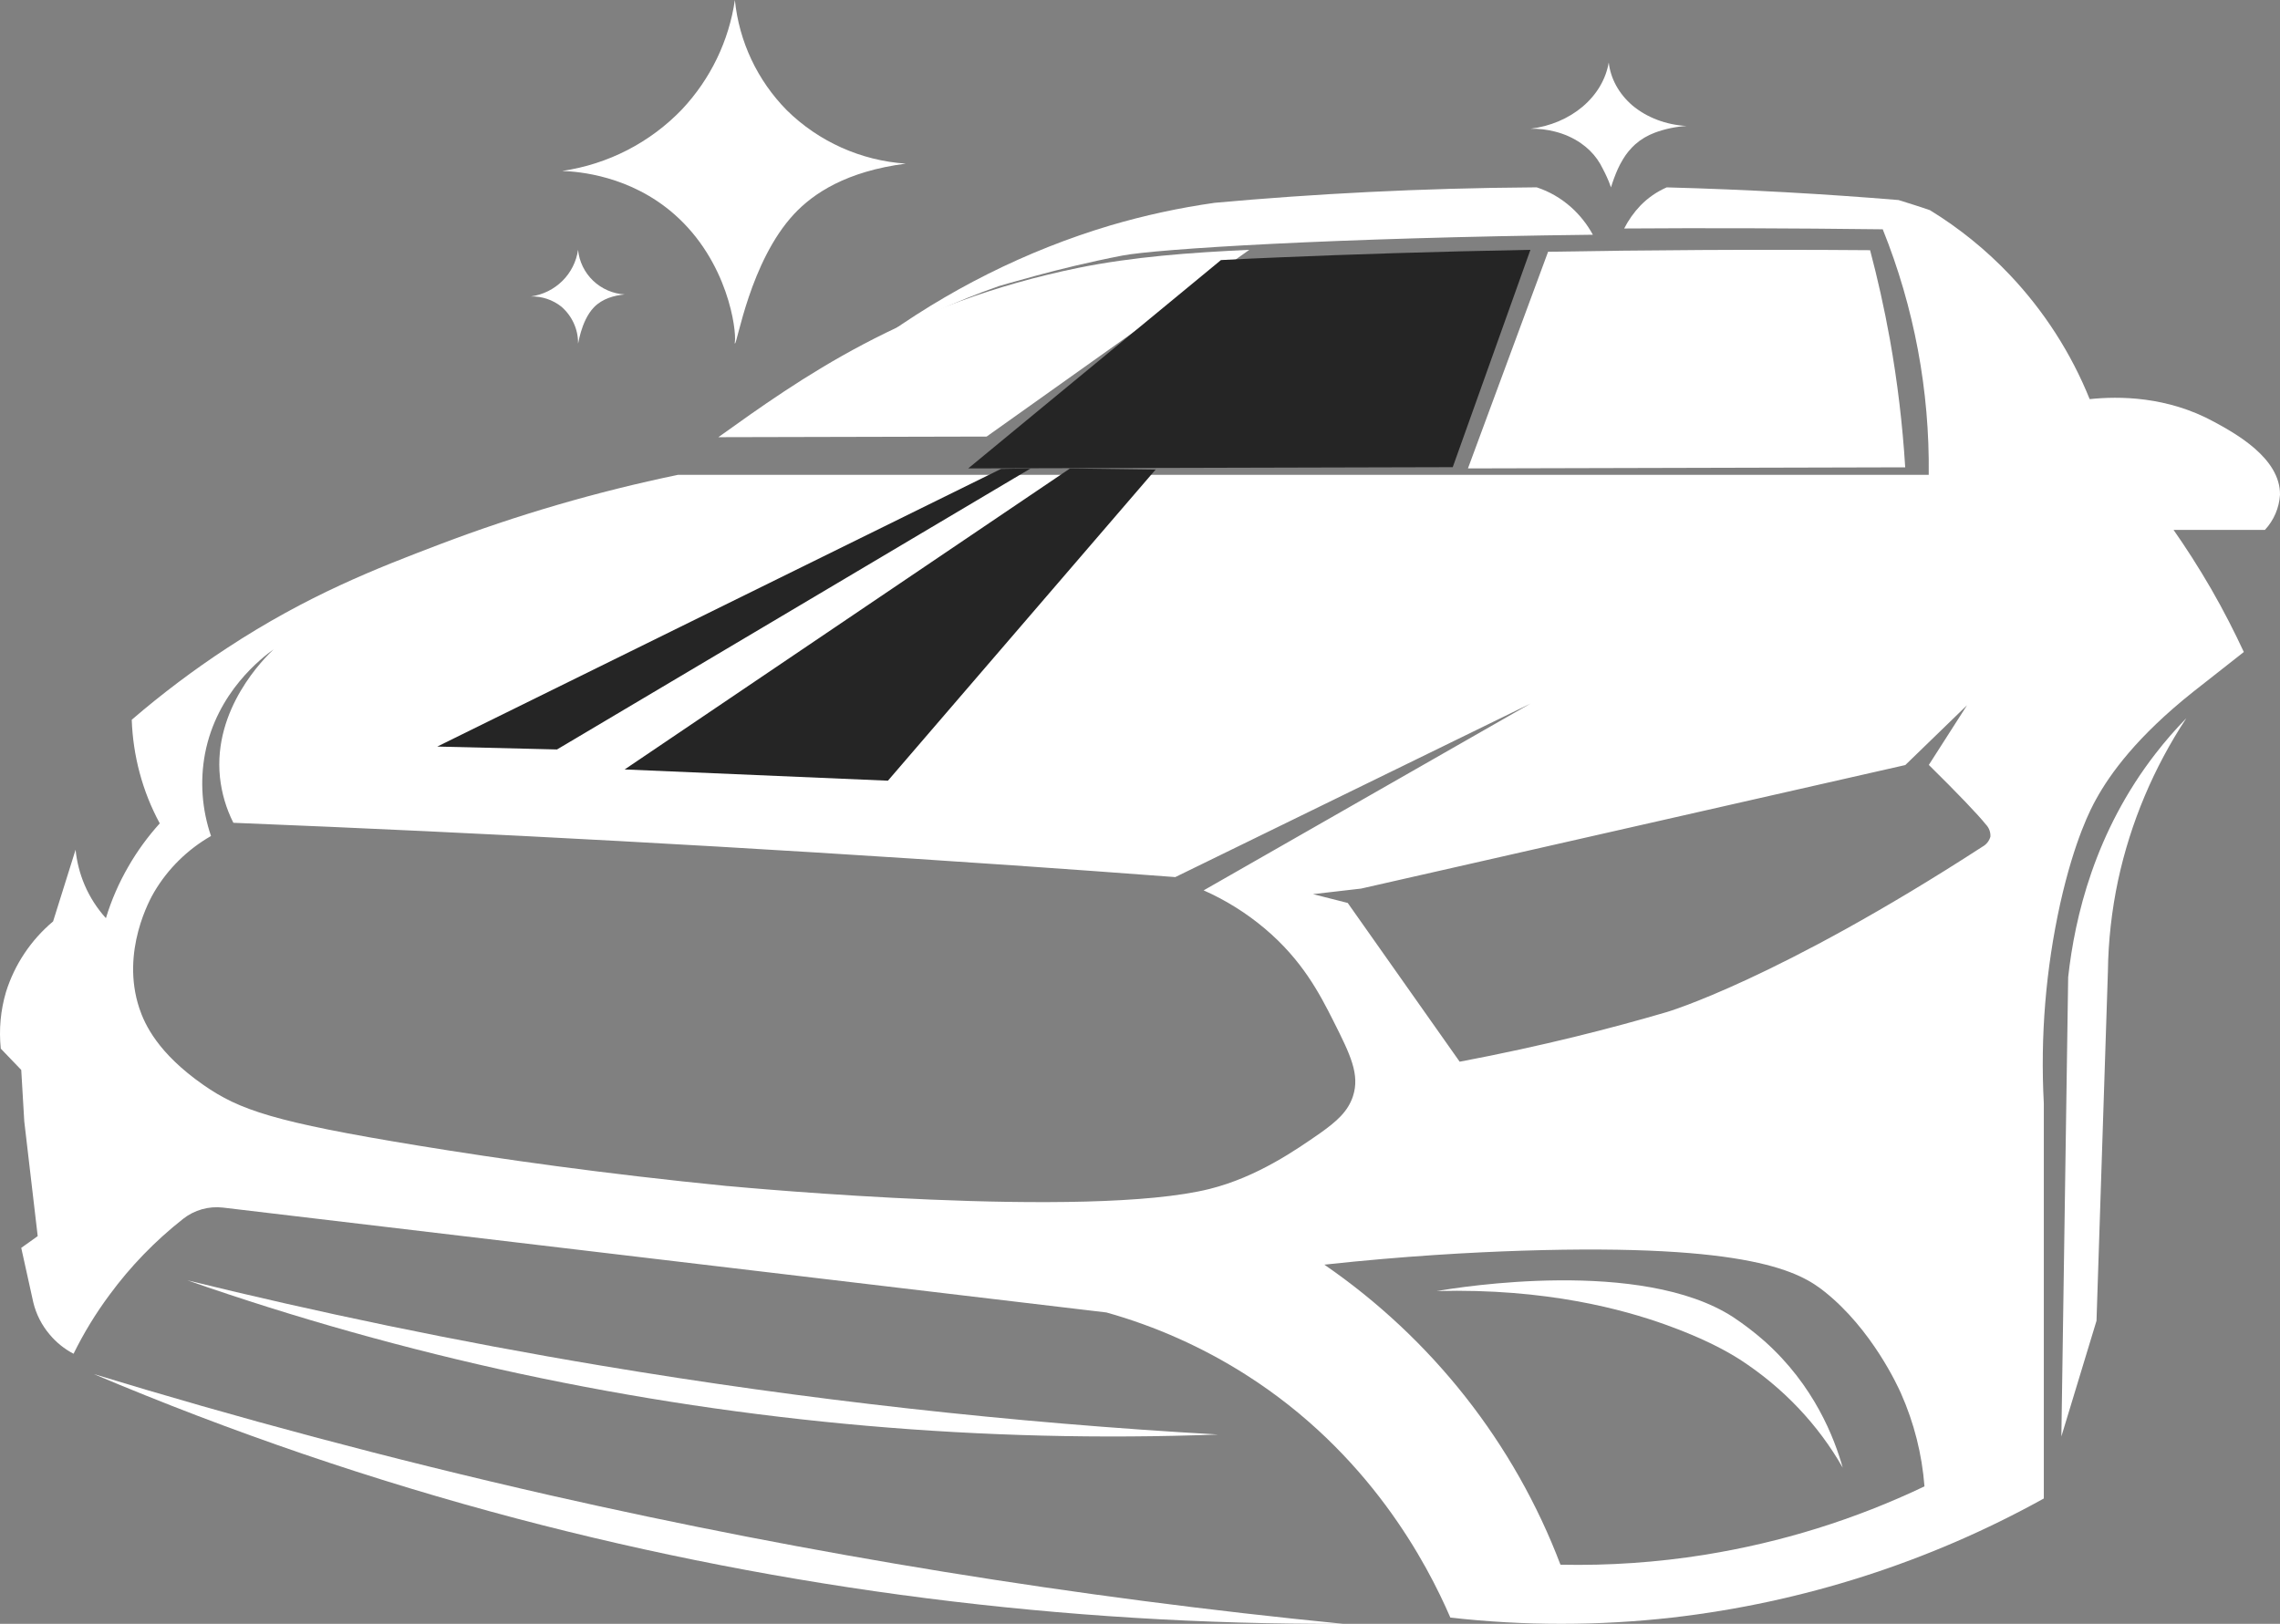 <svg width="73" height="52" viewBox="0 0 73 52" fill="none" xmlns="http://www.w3.org/2000/svg">
<rect x="0" y="0" width="73" height="52" fill="#808080" stroke="none"/>
<path d="M31.981 9.162C30.605 9.641 29.273 10.256 28 11C30.312 9.297 32.865 8.019 35.559 7.216C36.654 6.894 37.769 6.653 38.895 6.494C42.067 6.206 45.48 6.025 49.101 6H49.204C49.605 6.131 49.978 6.347 50.302 6.635C50.58 6.883 50.816 7.181 51 7.517C42.673 7.613 37.018 7.975 35.939 8.183C34.896 8.384 33.904 8.629 33.178 8.826C32.453 9.022 31.981 9.162 31.981 9.162Z" fill="white"/>
<path d="M73 15.844C73.014 14.661 71.544 13.865 70.896 13.512C69.384 12.684 67.84 12.684 66.906 12.781C66.313 11.31 65.446 9.961 64.35 8.803C63.593 8.005 62.733 7.307 61.791 6.73C61.45 6.611 61.127 6.514 60.787 6.406C58.442 6.212 55.964 6.07 53.364 6C53.048 6.138 52.763 6.335 52.524 6.581C52.315 6.8 52.139 7.048 52.002 7.317C54.55 7.299 57.328 7.307 60.281 7.343C61.287 9.844 61.786 12.515 61.753 15.205H21.71C19.11 15.744 16.558 16.489 14.079 17.431C12.052 18.202 9.853 19.056 7.267 20.753C6.201 21.452 5.182 22.219 4.218 23.049C4.238 23.621 4.322 24.19 4.47 24.744C4.62 25.308 4.836 25.852 5.115 26.367C4.732 26.791 4.395 27.253 4.111 27.747C3.808 28.27 3.566 28.825 3.391 29.402C3.106 29.087 2.875 28.727 2.709 28.338C2.556 27.979 2.459 27.599 2.42 27.211C2.18 27.974 1.94 28.74 1.7 29.506C0.99 30.103 0.467 30.887 0.192 31.766C0.018 32.354 -0.038 32.97 0.025 33.58C0.243 33.806 0.462 34.033 0.68 34.262C0.714 34.809 0.747 35.361 0.777 35.909C0.921 37.135 1.065 38.358 1.207 39.584C1.033 39.708 0.859 39.836 0.68 39.96C0.81 40.541 0.936 41.121 1.065 41.702C1.156 42.083 1.337 42.438 1.592 42.737C1.803 42.99 2.062 43.198 2.355 43.351C2.68 42.691 3.064 42.06 3.504 41.468C4.175 40.554 4.968 39.735 5.862 39.032C6.04 38.891 6.246 38.786 6.466 38.724C6.686 38.662 6.916 38.644 7.143 38.671C16.572 39.79 26 40.91 35.426 42.029C36.997 42.47 38.493 43.137 39.866 44.007C43.844 46.526 45.693 50.08 46.437 51.8C48.796 52.066 51.177 52.066 53.535 51.8C57.72 51.319 61.766 50.023 65.438 47.986V35.334C65.323 33.188 65.5 31.036 65.963 28.936C66.427 26.866 66.952 25.881 67.112 25.593C67.563 24.775 68.424 23.582 70.22 22.154L71.842 20.879C71.546 20.244 71.201 19.562 70.793 18.854C70.394 18.165 69.989 17.537 69.593 16.97H72.516C72.804 16.66 72.974 16.263 73 15.844ZM38.729 38.073C34.821 39.048 23.932 38.038 23.309 37.981H23.291C19.276 37.581 16.036 37.117 13.396 36.686C8.779 35.931 7.666 35.547 6.513 34.743C5.059 33.729 4.632 32.805 4.459 32.282C3.859 30.463 4.812 28.774 4.939 28.561C5.377 27.82 6.003 27.203 6.756 26.771C6.465 25.923 6.399 25.015 6.564 24.135C6.944 22.153 8.394 21.06 8.763 20.791C8.463 21.076 6.818 22.694 7.042 24.888C7.096 25.396 7.241 25.891 7.472 26.348C15.671 26.676 23.987 27.13 32.421 27.71C34.163 27.831 35.899 27.956 37.63 28.087L49.005 22.53C45.517 24.525 42.028 26.519 38.538 28.512C39.247 28.826 39.907 29.238 40.498 29.737C41.697 30.749 42.251 31.819 42.696 32.703C43.239 33.781 43.545 34.411 43.318 35.106C43.154 35.603 42.787 35.917 42.266 36.288C41.501 36.819 40.256 37.691 38.729 38.073ZM54.586 49.788C53.058 50.033 51.51 50.139 49.962 50.106C48.488 46.222 45.852 42.872 42.402 40.498C44.965 40.22 47.125 40.103 48.723 40.051C56.097 39.815 57.646 40.746 58.426 41.369C59.942 42.58 60.767 44.401 60.865 44.62C61.284 45.564 61.538 46.571 61.617 47.598C59.393 48.659 57.025 49.396 54.586 49.787V49.788ZM63.728 26.793C63.709 26.859 63.678 26.922 63.635 26.977C63.592 27.031 63.538 27.077 63.477 27.111C56.894 31.377 53.367 32.409 53.367 32.409C51.653 32.912 49.407 33.495 46.735 33.999L43.151 28.915L42.039 28.633L43.58 28.455L61.003 24.499L62.98 22.583L61.756 24.495C62.675 25.399 63.344 26.102 63.584 26.404C63.633 26.455 63.672 26.516 63.697 26.583C63.721 26.649 63.732 26.721 63.728 26.791V26.793Z" fill="white"/>
<path d="M43 51.999C34.072 52.035 25.178 50.902 16.556 48.631C11.929 47.409 7.399 45.861 3 44C7.554 45.39 12.423 46.701 17.607 47.882C25.974 49.78 34.455 51.156 43 51.999Z" fill="white"/>
<path d="M39 45.937C31.495 46.218 23.983 45.563 16.646 43.99C13.037 43.213 9.481 42.215 6 41C10.125 42.013 14.552 42.946 19.271 43.735C25.8 44.828 32.387 45.563 39 45.937Z" fill="white"/>
<path d="M66 46L66.218 31.289C66.431 29.36 67.07 26.64 69.018 24.129C69.323 23.735 69.65 23.358 70 23C68.955 24.586 68.215 26.343 67.817 28.185C67.612 29.149 67.502 30.129 67.49 31.113C67.369 34.84 67.247 38.568 67.125 42.296C66.75 43.529 66.375 44.763 66 46Z" fill="white"/>
<path d="M29 5.24C27.096 5.487 26.04 6.193 25.421 6.858C24.013 8.373 23.605 11.023 23.529 11C23.518 11 23.529 10.949 23.529 10.949C23.583 10.578 23.314 8.372 21.586 6.858C20.177 5.624 18.535 5.494 18 5.474C19.468 5.261 20.821 4.564 21.841 3.497C22.749 2.528 23.338 1.309 23.529 0C23.663 1.331 24.25 2.577 25.195 3.534C26.215 4.537 27.566 5.143 29 5.24Z" fill="white"/>
<path d="M20 9.429C19.674 9.46 19.291 9.557 19.016 9.841C18.582 10.293 18.506 11.117 18.508 10.986C18.509 10.764 18.461 10.545 18.368 10.344C18.275 10.142 18.139 9.962 17.97 9.817C17.695 9.6 17.352 9.485 17 9.493C17.381 9.44 17.734 9.265 18.006 8.996C18.278 8.727 18.454 8.377 18.508 8C18.545 8.375 18.715 8.725 18.988 8.987C19.262 9.249 19.62 9.406 20 9.429Z" fill="white"/>
<path d="M54 4.034C53.651 4.057 53.308 4.128 52.987 4.247C52.752 4.335 52.538 4.461 52.36 4.618C52.204 4.759 52.073 4.918 51.97 5.09C51.938 5.144 51.91 5.197 51.886 5.237C51.886 5.237 51.843 5.315 51.802 5.404C51.715 5.599 51.641 5.798 51.58 6C51.534 5.865 51.485 5.75 51.441 5.655C51.42 5.605 51.375 5.515 51.316 5.401C51.265 5.295 51.205 5.193 51.136 5.095C50.998 4.901 50.822 4.728 50.615 4.585C50.373 4.418 50.094 4.292 49.795 4.216C49.538 4.149 49.269 4.117 49 4.123C49.633 4.046 50.22 3.798 50.672 3.415C51.124 3.032 51.417 2.536 51.508 2C51.566 2.517 51.832 3.001 52.26 3.372C52.726 3.764 53.344 3.999 54 4.034Z" fill="white"/>
<path d="M37 15.037L28.429 25L20 24.64L34.261 15L37 15.037Z" fill="#252525"/>
<path d="M33 15L17.834 24L14 23.907L32.05 15.016L33 15Z" fill="#252525"/>
<path d="M59 47C58.727 46.035 58.084 44.365 56.497 42.949C56.18 42.67 55.844 42.412 55.49 42.177C52.558 40.275 46.719 41.22 46 41.343C49.526 41.25 51.999 41.944 53.323 42.418C54.603 42.877 55.323 43.291 55.71 43.538C57.082 44.427 58.21 45.614 59 47Z" fill="white"/>
<path d="M34.538 8.575C36.258 8.226 38.108 8.087 40 8L31.59 13.98L23 14C25.593 12.146 28.969 9.711 34.538 8.575Z" fill="white"/>
<path d="M61 14.965L47 15C47.855 12.687 48.711 10.374 49.566 8.062C52.656 8.008 56.124 7.983 59.876 8.012C60.108 8.888 60.326 9.846 60.51 10.87C60.752 12.224 60.915 13.591 61 14.965Z" fill="white"/>
<path d="M49 8C48.172 10.319 47.343 12.639 46.513 14.96L31 15L39.092 8.328C39.717 8.294 40.347 8.267 40.978 8.241C43.181 8.147 45.893 8.058 49 8Z" fill="#252525"/>
</svg>
